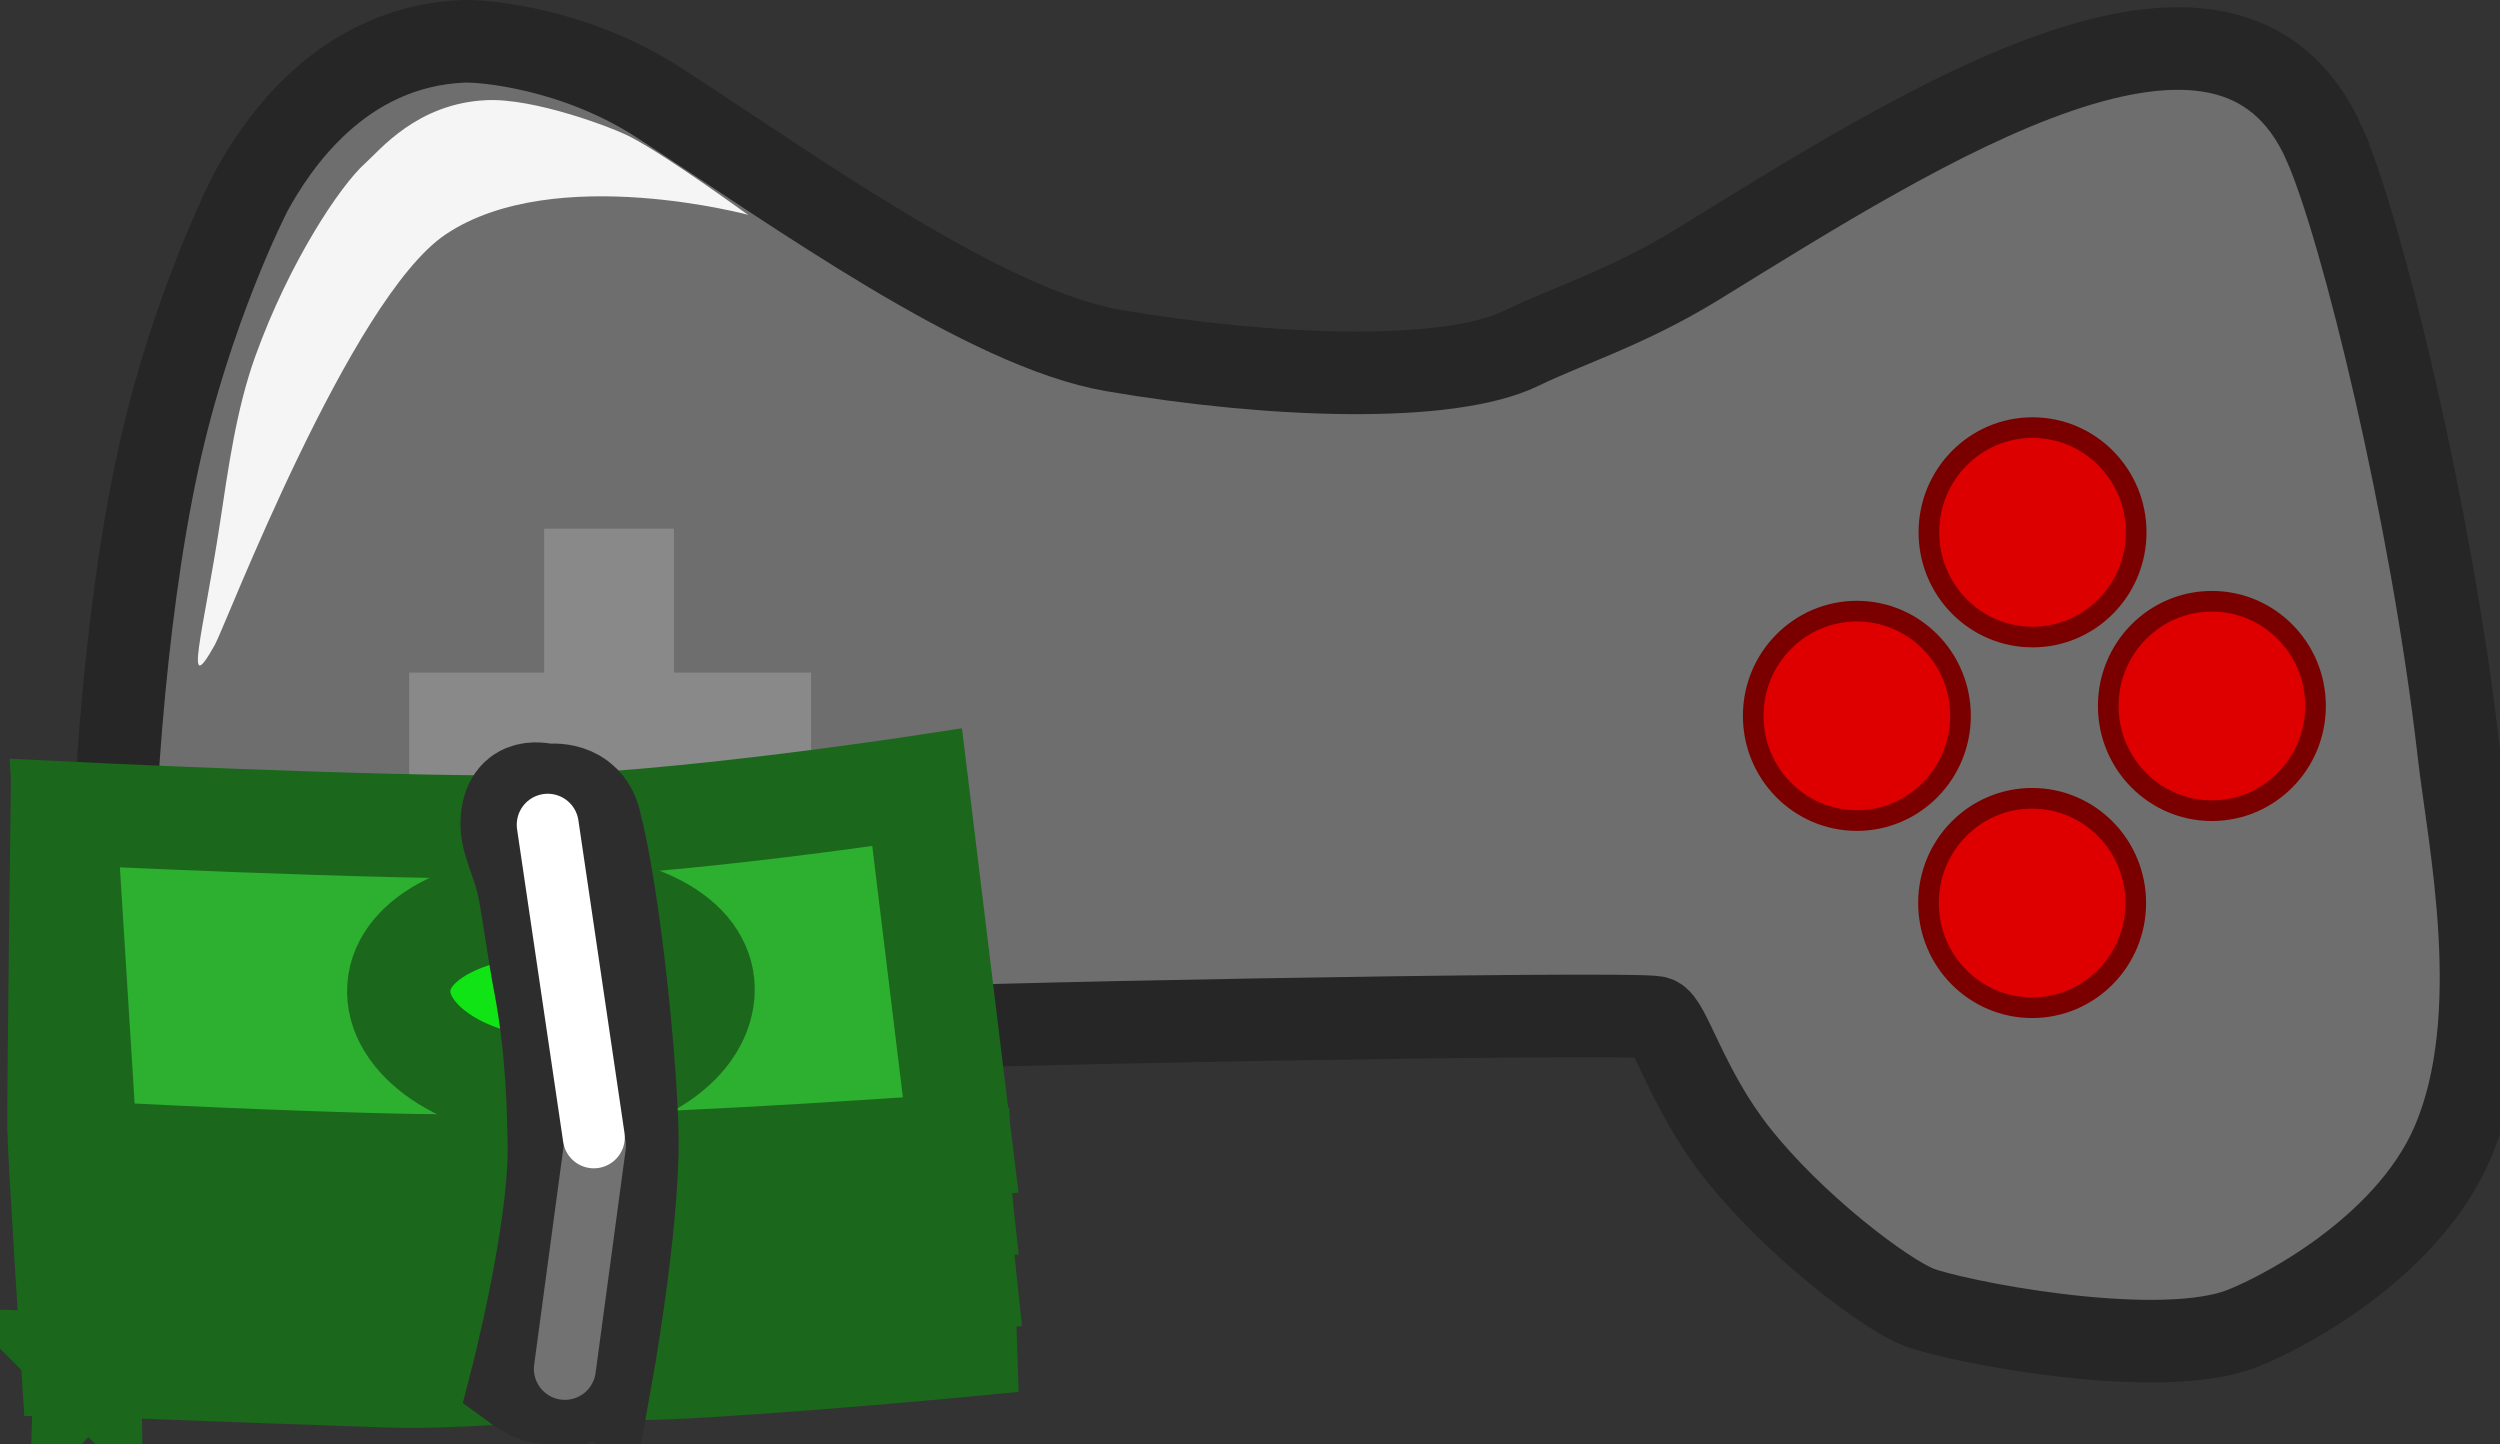 <svg version="1.1" xmlns="http://www.w3.org/2000/svg" xmlns:xlink="http://www.w3.org/1999/xlink" width="60.523" height="34.969" viewBox="0,0,60.523,34.969"><rect x="0" y="0" width="60.523" height="34.969" fill="#333333" stroke="none"/><g transform="translate(-207.772,-157.555)"><g data-paper-data="{&quot;isPaintingLayer&quot;:true}" fill-rule="nonzero" stroke-linejoin="miter" stroke-miterlimit="10" stroke-dasharray="" stroke-dashoffset="0" style="mix-blend-mode: normal"><g stroke-linecap="butt"><path d="M264.048,161.049c0.905,2.043 2.594,8.988 3.247,14.709c0.243,2.128 1.161,6.4 -0.143,9.448c-1.158,2.707 -4.489,4.319 -5.258,4.569c-2.143,0.694 -6.864,-0.251 -7.687,-0.58c-0.829,-0.332 -3.023,-1.999 -4.394,-3.743c-1.207,-1.536 -1.631,-3.187 -1.944,-3.265c-0.594,-0.148 -18.846,0.189 -19.027,0.312c-0.395,0.268 -1.291,0.901 -1.345,1.382c-0.035,0.31 -1.097,4.352 -3.063,5.986c-0.92,0.765 -6.078,1.318 -8.44,0.369c-4.145,-1.665 -5.519,-6.093 -5.519,-10.216c0,-2.263 0.251,-7.293 1.122,-11.314c0.793,-3.661 2.21,-6.433 2.253,-6.512c0.608,-1.112 2.171,-3.515 5.142,-3.639c0.464,-0.019 2.689,0.16 4.739,1.49c3.335,2.165 7.912,5.468 10.999,5.996c3.797,0.65 8.109,0.808 9.871,-0.055c1.059,-0.519 2.582,-0.993 4.246,-2.017c5.421,-3.335 12.88,-8.164 15.202,-2.922z" fill="#6e6e6e" stroke="#262626" stroke-width="2"/><path d="M259.487,170.442c0,1.4 -1.123,2.535 -2.509,2.535c-1.386,0 -2.509,-1.135 -2.509,-2.535c0,-1.4 1.123,-2.535 2.509,-2.535c1.386,0 2.509,1.135 2.509,2.535z" fill="#dd0000" stroke="#7a0000" stroke-width="0.5"/><path d="M255.234,174.885c0,1.4 -1.123,2.535 -2.509,2.535c-1.386,0 -2.509,-1.135 -2.509,-2.535c0,-1.4 1.123,-2.535 2.509,-2.535c1.386,0 2.509,1.135 2.509,2.535z" fill="#de0000" stroke="#7a0000" stroke-width="0.5"/><path d="M259.477,179.416c0,1.4 -1.123,2.535 -2.509,2.535c-1.386,0 -2.509,-1.135 -2.509,-2.535c0,-1.4 1.123,-2.535 2.509,-2.535c1.386,0 2.509,1.135 2.509,2.535z" fill="#de0000" stroke="#7a0000" stroke-width="0.5"/><path d="M263.829,174.646c0,1.4 -1.123,2.535 -2.509,2.535c-1.386,0 -2.509,-1.135 -2.509,-2.535c0,-1.4 1.123,-2.535 2.509,-2.535c1.386,0 2.509,1.135 2.509,2.535z" fill="#de0000" stroke="#7a0000" stroke-width="0.5"/><path d="M220.946,180.784v-10.43h3.141v10.43z" fill="#898989" stroke="none" stroke-width="0"/><path d="M217.677,176.992v-3.154h9.73v3.154z" fill="#898989" stroke="none" stroke-width="0"/><path d="M213.098,170.214c0.201,-1.327 0.394,-2.755 0.856,-4.037c0.812,-2.254 2.043,-4.122 2.665,-4.675c0.347,-0.308 1.247,-1.443 2.926,-1.522c1.165,-0.055 3.071,0.668 3.497,0.893c0.972,0.513 2.811,1.873 2.843,1.882c0.169,0.049 -4.676,-1.306 -7.325,0.475c-2.308,1.552 -5.336,9.487 -5.584,9.931c-0.791,1.418 -0.273,-0.334 0.122,-2.948z" fill="#f5f5f5" stroke="none" stroke-width="0"/></g><g data-paper-data="{&quot;index&quot;:null}"><path d="M209.838,190.573l-0.306,0.003c0,0 -0.326,-5.101 -0.333,-5.715c-0.008,-0.761 0.072,-7.217 0.072,-7.217l0.434,0.015c0,0 0.191,5.145 0.215,7.439c0.02,1.958 -0.083,5.476 -0.083,5.476z" fill="#1b671c" stroke="#1b671c" stroke-width="2.5" stroke-linecap="butt"/><path d="M209.934,190.599l-0.165,-8.805c0,0 7.218,0.218 10.773,0.177c3.528,-0.041 10.439,3.21 10.439,3.21l0.163,4.938c0,0 -3.227,0.311 -6.296,0.501c-1.207,0.075 -2.261,0.077 -3.213,0.088c-1.174,0.014 -2.874,0.209 -4.516,0.154c-3.51,-0.117 -7.186,-0.264 -7.186,-0.264z" fill="#258e27" stroke="#1b671c" stroke-width="2.5" stroke-linecap="butt"/><path d="M209.942,188.777l-0.126,-8.57c0,0 7.2,0.219 10.746,0.178c3.519,-0.041 9.68,-0.394 9.68,-0.394l0.896,8.543c0,0 -6.297,0.619 -9.661,0.657c-1.379,0.016 -3.249,0.116 -5.17,0.042c-3.199,-0.123 -6.365,-0.455 -6.365,-0.455z" fill="#258e27" stroke="#1b671c" stroke-width="2.5" stroke-linecap="butt"/><path d="M209.889,187.157l0.042,-8.676c0,0 7.132,0.219 10.645,0.179c3.486,-0.04 9.539,-0.359 9.539,-0.359l0.939,8.509c0,0 -6.253,0.663 -9.585,0.701c-1.096,0.013 -2.506,-0.02 -4.029,-0.05c-3.532,-0.07 -7.383,-0.409 -7.383,-0.409z" fill="#258e27" stroke="#1b671c" stroke-width="2.5" stroke-linecap="butt"/><path d="M209.853,185.462l-0.513,-8.222c0,0 7.627,0.374 11.143,0.333c3.489,-0.04 9.492,-0.957 9.492,-0.957l1.055,8.661c0,0 -6.357,0.464 -9.692,0.502c-1.27,0.015 -2.986,0.017 -4.767,-0.034c-3.326,-0.095 -6.717,-0.283 -6.717,-0.283z" fill="#2daf30" stroke="#1b671c" stroke-width="2.5" stroke-linecap="butt"/><path d="M221.103,179.447c2.035,-0.021 3.678,0.791 3.691,2.047c0.013,1.256 -1.547,2.393 -3.582,2.414c-2.035,0.021 -3.775,-1.083 -3.787,-2.339c-0.013,-1.256 1.644,-2.101 3.679,-2.122z" fill="#11e415" stroke="#1b671c" stroke-width="2.5" stroke-linecap="butt"/><path d="M222.307,190.932c0,0 -0.376,0.295 -0.719,0.378c-0.21,0.051 -0.494,-0.053 -0.622,-0.052c-0.235,0.002 -0.568,-0.243 -0.568,-0.243c0,0 0.935,-3.609 0.913,-5.691c-0.009,-0.842 -0.04,-2.381 -0.344,-3.974c-0.152,-0.796 -0.253,-1.625 -0.393,-2.345c-0.114,-0.582 -0.418,-1.107 -0.405,-1.528c0.028,-0.926 0.764,-0.666 0.861,-0.667c0.088,-0.001 0.819,-0.097 1.015,0.655c0.485,1.864 0.889,6 0.906,7.664c0.022,2.11 -0.643,5.804 -0.643,5.804z" fill="#ffffff" stroke="#2d2d2d" stroke-width="2.5" stroke-linecap="butt"/><path d="M221.505,185.521l1.15,0.014" fill="none" stroke="#2d2d2d" stroke-width="2.5" stroke-linecap="round"/><path d="M222.175,185.29l-0.728,5.404" fill="none" stroke="#727272" stroke-width="1.5" stroke-linecap="round"/><path d="M221.032,177.521l1.116,7.568" fill="none" stroke="#ffffff" stroke-width="1.5" stroke-linecap="round"/></g></g></g></svg>